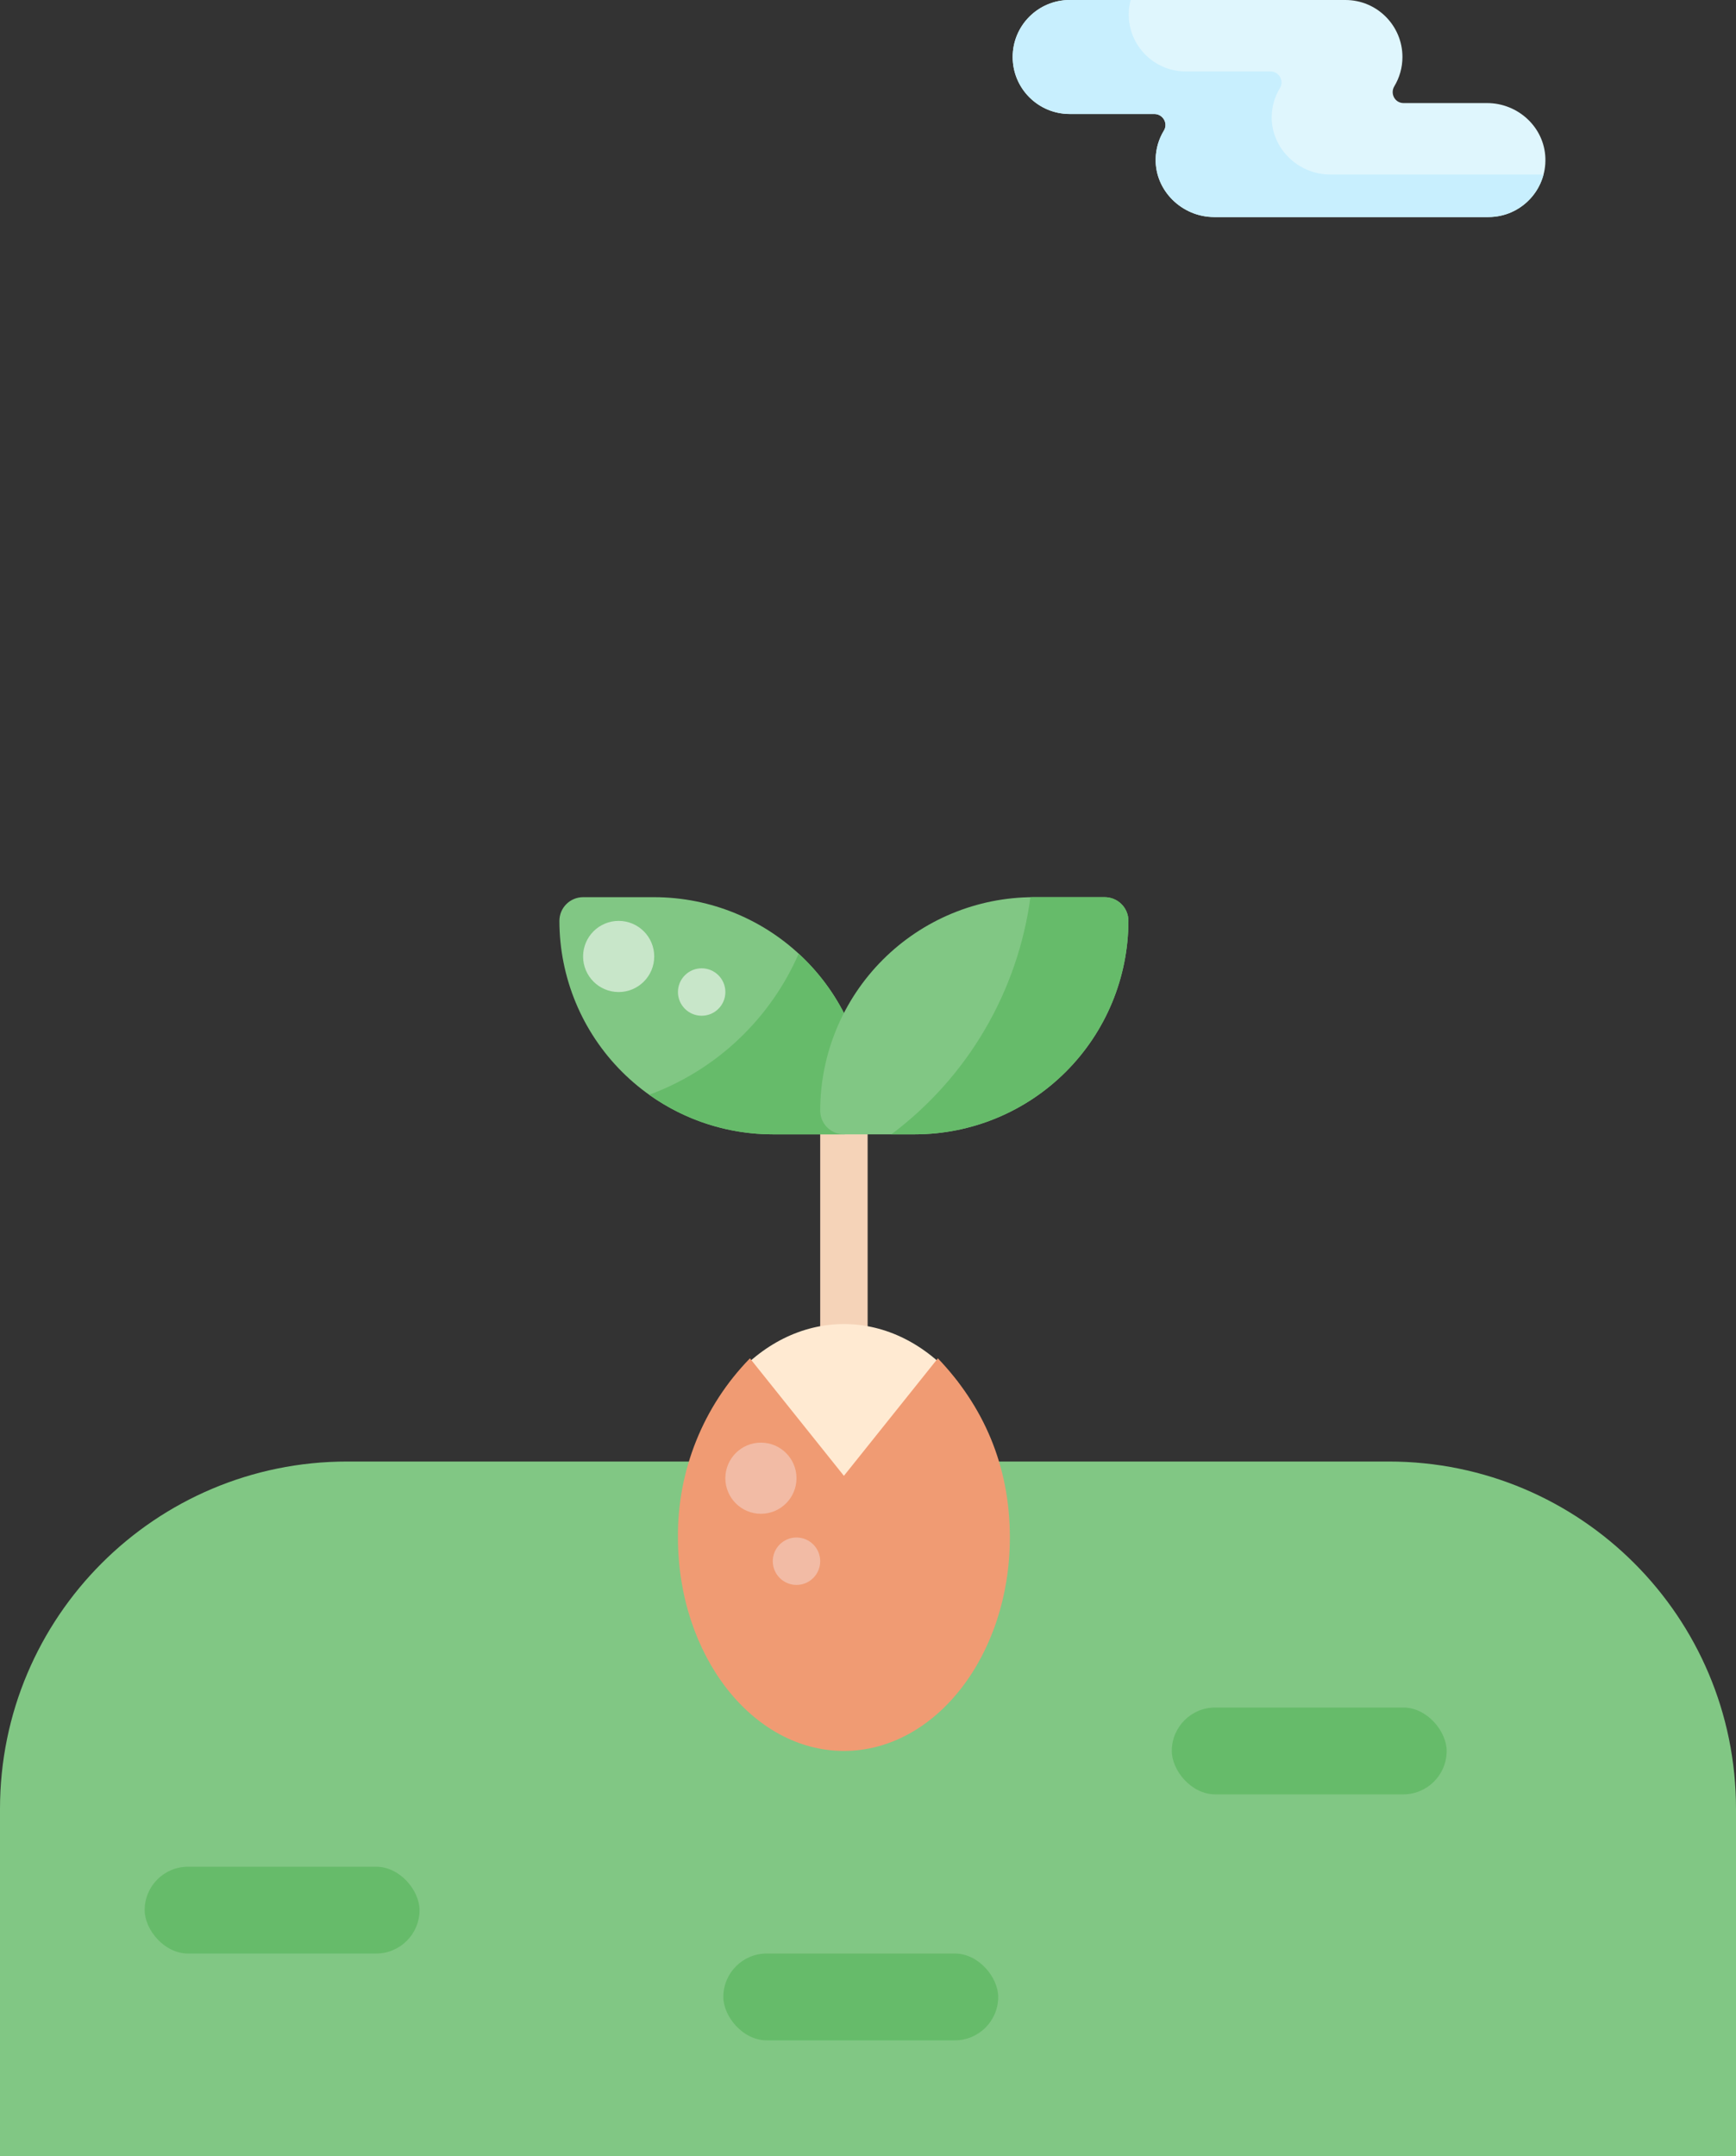 <svg width="120" height="149" viewBox="0 0 120 149" fill="none" xmlns="http://www.w3.org/2000/svg">
<rect x="0" y="0" width="120" height="149" fill="#333333" stroke="none"/>
<path d="M0 149H120V125C120 111.745 109.255 101 96 101H24C10.745 101 0 111.745 0 125V149Z" fill="#81C784"/>
<path d="M58.335 94.778C57.9 94.778 57.483 94.605 57.176 94.298C56.868 93.99 56.696 93.573 56.696 93.139V75.111C56.696 74.676 56.868 74.26 57.176 73.952C57.483 73.645 57.9 73.472 58.335 73.472C58.769 73.472 59.186 73.645 59.494 73.952C59.801 74.26 59.974 74.676 59.974 75.111V93.139C59.974 93.573 59.801 93.99 59.494 94.298C59.186 94.605 58.769 94.778 58.335 94.778Z" fill="#F5D3B8"/>
<path d="M58.335 78.389H53.418C49.507 78.385 45.758 76.829 42.993 74.064C40.228 71.299 38.672 67.549 38.668 63.639C38.668 63.204 38.841 62.787 39.148 62.48C39.455 62.173 39.872 62 40.307 62H45.224C49.134 62.004 52.883 63.56 55.648 66.325C58.414 69.09 59.969 72.839 59.974 76.75C59.974 77.185 59.801 77.602 59.493 77.909C59.186 78.216 58.769 78.389 58.335 78.389Z" fill="#81C784"/>
<path d="M42.765 68.556C44.122 68.556 45.223 67.455 45.223 66.097C45.223 64.74 44.122 63.639 42.765 63.639C41.407 63.639 40.306 64.74 40.306 66.097C40.306 67.455 41.407 68.556 42.765 68.556Z" fill="#C8E6C9"/>
<path d="M48.502 70.194C49.407 70.194 50.141 69.46 50.141 68.555C50.141 67.65 49.407 66.916 48.502 66.916C47.597 66.916 46.863 67.65 46.863 68.555C46.863 69.46 47.597 70.194 48.502 70.194Z" fill="#C8E6C9"/>
<path d="M57.055 105.635L50.526 97.474C50.288 97.177 50.161 96.808 50.166 96.428C50.171 96.049 50.308 95.682 50.553 95.392C52.671 92.882 55.434 91.5 58.334 91.5C61.235 91.5 63.998 92.882 66.116 95.392C66.361 95.682 66.498 96.048 66.502 96.428C66.507 96.808 66.381 97.177 66.143 97.473L59.614 105.635C59.461 105.827 59.266 105.982 59.044 106.089C58.823 106.195 58.58 106.251 58.334 106.251C58.089 106.251 57.846 106.195 57.625 106.089C57.403 105.982 57.208 105.827 57.055 105.635Z" fill="#FFEAD2"/>
<path d="M58.334 121C52.008 121 46.862 114.383 46.862 106.25C46.821 101.628 48.61 97.177 51.839 93.869L58.334 101.988L64.83 93.869C67.966 97.154 69.806 101.268 69.806 106.25C69.806 114.383 64.66 121 58.334 121Z" fill="#F09B73"/>
<path d="M52.599 104.611C53.956 104.611 55.057 103.51 55.057 102.153C55.057 100.795 53.956 99.694 52.599 99.694C51.241 99.694 50.14 100.795 50.14 102.153C50.14 103.51 51.241 104.611 52.599 104.611Z" fill="#F2BBA5"/>
<path d="M55.057 109.528C55.962 109.528 56.696 108.794 56.696 107.889C56.696 106.984 55.962 106.25 55.057 106.25C54.152 106.25 53.418 106.984 53.418 107.889C53.418 108.794 54.152 109.528 55.057 109.528Z" fill="#F2BBA5"/>
<path d="M55.208 65.904C54.232 68.142 52.814 70.16 51.039 71.835C49.263 73.511 47.167 74.809 44.876 75.653C47.367 77.435 50.355 78.392 53.418 78.389H58.335C58.77 78.389 59.187 78.216 59.494 77.909C59.801 77.602 59.974 77.185 59.974 76.75C59.975 74.711 59.551 72.693 58.731 70.826C57.91 68.959 56.71 67.283 55.208 65.904Z" fill="#66BB6A"/>
<path d="M63.251 78.389H58.335C57.9 78.389 57.483 78.216 57.176 77.909C56.868 77.602 56.696 77.185 56.696 76.75C56.7 72.839 58.256 69.09 61.021 66.325C63.786 63.56 67.535 62.004 71.446 62H76.362C76.797 62 77.214 62.173 77.521 62.48C77.829 62.787 78.001 63.204 78.001 63.639C77.997 67.549 76.442 71.299 73.676 74.064C70.911 76.829 67.162 78.385 63.251 78.389Z" fill="#81C784"/>
<path d="M76.362 62H71.446C71.372 62 71.3 62.005 71.227 62.005C70.792 65.238 69.719 68.351 68.068 71.164C66.418 73.977 64.224 76.433 61.614 78.389H63.251C67.162 78.385 70.911 76.829 73.676 74.064C76.441 71.299 77.997 67.549 78.001 63.639C78.001 63.204 77.829 62.787 77.521 62.48C77.214 62.173 76.797 62 76.362 62Z" fill="#66BB6A"/>
<path d="M73.94 0H93.004C95.179 0 96.943 1.764 96.943 3.939C96.943 4.678 96.738 5.369 96.383 5.959C96.075 6.471 96.422 7.123 97.02 7.123H102.792C104.928 7.123 106.747 8.784 106.823 10.918C106.903 13.159 105.11 15 102.887 15H83.926C81.719 15 79.843 13.194 79.885 10.986C79.898 10.266 80.106 9.594 80.457 9.019C80.762 8.519 80.381 7.878 79.795 7.878H73.94C71.765 7.878 70.001 6.114 70.001 3.939C70.001 1.764 71.764 0 73.94 0Z" fill="#DFF6FD"/>
<path d="M91.948 12.06C89.741 12.06 87.865 10.253 87.907 8.046C87.92 7.326 88.128 6.654 88.479 6.078C88.784 5.579 88.403 4.937 87.817 4.937H81.962C79.787 4.937 78.023 3.174 78.023 0.998C78.023 0.653 78.072 0.319 78.156 0H73.939C71.763 0 70 1.763 70 3.939C70 6.114 71.763 7.877 73.939 7.877H79.794C80.38 7.877 80.761 8.519 80.456 9.019C80.105 9.594 79.897 10.266 79.883 10.986C79.842 13.193 81.718 15 83.925 15H102.886C104.716 15 106.251 13.751 106.694 12.06H91.948Z" fill="#C8EFFE"/>
<rect x="10" y="129" width="19" height="6" rx="3" fill="#66BB6A"/>
<rect x="81" y="118" width="19" height="6" rx="3" fill="#66BB6A"/>
<rect x="50" y="135" width="19" height="6" rx="3" fill="#66BB6A"/>
</svg>
